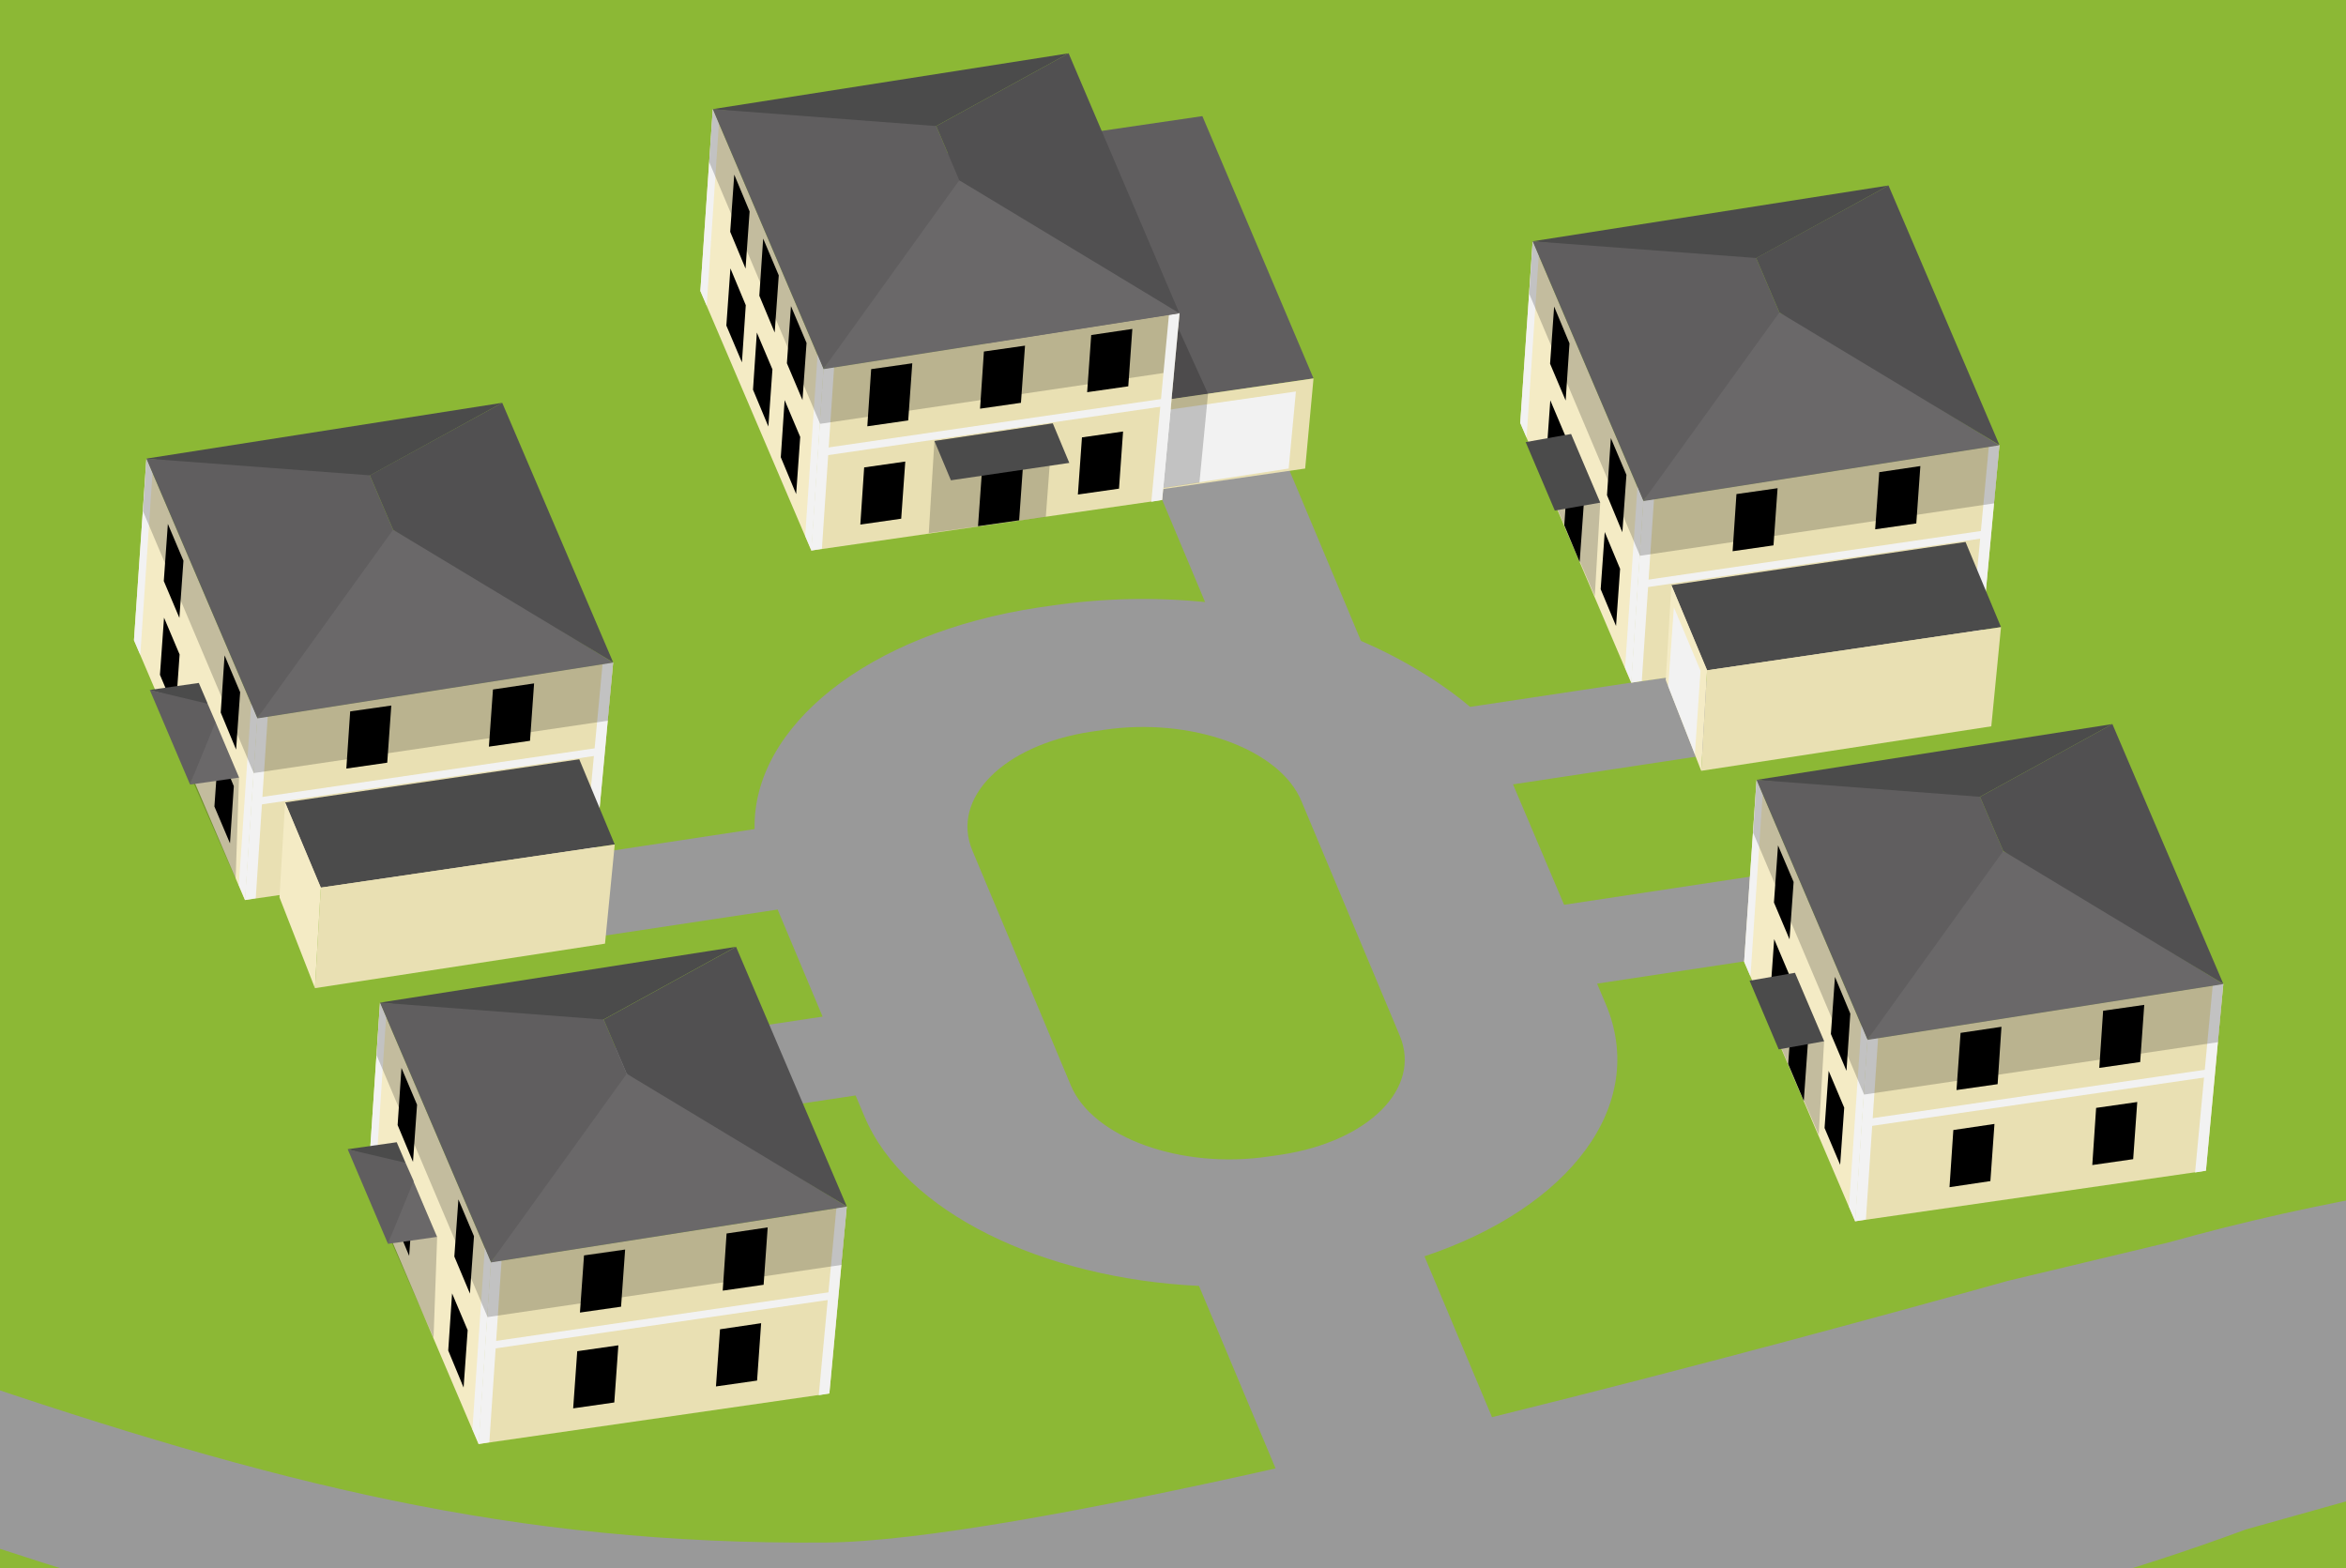 <?xml version="1.0" encoding="UTF-8"?>
<svg id="map" xmlns="http://www.w3.org/2000/svg" viewBox="0 0 103.84 69.41">
  <rect x="0" y="0" width="103.84" height="69.41" fill="#333333" stroke="none"/>
  <defs>
    <style>
      .cls-1 {
        fill: #e9e0b3;
      }

      .cls-1, .cls-2, .cls-3, .cls-4, .cls-5, .cls-6, .cls-7, .cls-8, .cls-9, .cls-10, .cls-11 {
        stroke-width: 0px;
      }

      .cls-2 {
        fill: #605e5f;
      }

      .cls-3 {
        opacity: .2;
      }

      .cls-3, .cls-7 {
        fill: #000;
      }

      .cls-4 {
        fill: #8cb835;
      }

      .cls-5 {
        fill: #999;
      }

      .cls-6 {
        fill: #515051;
      }

      .cls-8 {
        fill: #6a6869;
      }

      .cls-9 {
        fill: #4b4b4b;
      }

      .cls-10 {
        fill: #f2f2f2;
      }

      .cls-11 {
        fill: #f4ebc5;
      }
    </style>
  </defs>
  <path class="cls-4" d="M699.75,515.27c28.49-59.5-54.18-238.94-89.6-311.4-35.42-72.46-99.31-161.2-174.79-189.26-90.3-33.58-194.59-32.77-237.48-30.9-42.89,1.87-93.1,4.07-93.1,4.07L-129.03,6.87l-24.03,1.96s-56.16,2.4-75.69,30.97c-6.71,9.81-16.38,20.43-28.27,29.83-13.78,10.88-39.39,18.35-39.39,18.35l-29.13-9.37s-11.94-4.07-10.96-.9,18.31,12.58,18.44,15.56c.13,2.98-12.37,14.29-34.96,12.03-9.15-.92-21.33-3.28-33.48-4.18-23.56-1.75-47.15,5.09-59.36,13.57-10.35,7.18-32.9,9.16-32.9,9.16-6.44,38.33,5.76,106.07,11.91,142.45,5.14,30.4,21.38,65.17,46.03,86.84,28.13,24.72,57.57,26.63,91.86,23.23,7.15-.71,23.43-2.2,43.21-.85,13.92.95,48.06,18.99,102.01,9.5,59.09-10.4,97.23-53.48,116.74-56.98,113.83-20.43,169.77-26.66,210.8-11.19,35.96,13.56,71.64,69.79,94.2,112.05,14.69,27.52,19.82,34.68,41.29,57.21,40.42,42.4,156.79,80.32,230.79,87.01,74,6.69,162.07-.18,189.67-57.81Z"/>
  <path class="cls-5" d="M-179.28,409.67c5.6-11.89,6.52-30.33,2.48-49.33-2.11-9.88-.14-16.91,1.63-20.1,7.19-1.63,11.59-6.06,10.58-10.63,2.44-2.48,13.32-11.48,46.58-16.5l265.8-40.14c6.05,4.33,29.04,21.17,44.85,37.69,19.37,20.24,38.15,41.14,55.06,74.15l9-1.66c-17.2-33.56-36.25-54.77-55.9-75.3-14.43-15.08-34.13-30.01-42.89-36.41l99.41-15.01c5.75,3.16,24.7,13.99,30.86,22.56l.58.81c7.37,10.26,17.46,24.32,43.68,34.48,12.09,4.68,24.87,9.9,36.5,17.67,12.27,8.19,22.19,18.61,30.35,31.85,12.37,20.09,25.52,47.31,36.08,69.18,4.86,10.07,9.06,18.76,12.38,25.1,10.49,20.02,16.93,31.68,27.5,38.62,2.61,1.71,5.08,3.01,7.26,4.16,6.37,3.35,11.41,6,16.08,17.14l23.49,56.02,5.06.33-24.09-57.03c-5.02-11.97-10.81-15.02-17.51-18.54-2.19-1.15-4.46-2.34-6.9-3.95-9.91-6.51-16.22-17.94-26.51-37.59-3.31-6.32-7.5-14.99-12.35-25.04-10.58-21.91-23.75-49.19-36.18-69.37-18.17-29.5-41.85-40.5-68.66-50.89-25.05-9.7-34.42-22.76-41.96-33.25l-.59-.82c-5.92-8.24-22.17-17.99-29.76-22.27l29.6-4.47c2.38-.28,4.74-.58,7.03-.93,21.71-3.28,21.85-10.44,20.53-13.59-.19-.44-.56-1.36-1.08-2.62l10.58-1.35,4.96,12.21,7.69-.85-5.02-12.33,55.17-7.91-4.29-10.22-4.23,1.78,2.01,4.78-50.49,7.2-2.54-5.68-7.18,2.04,2.09,4.61-10.53,1.34c-3.88-9.49-10.49-25.68-13.44-32.72-4.06-9.67-22.65-10.64-28.9-9.7-6.25.94-24.67,3.73-34.21,5.17-4.56.69-7.68-1.29-9.86-3.94l-17.77-42.36c-1.83-10.9.05-28.92,18.8-33.07l8.13-1.23c21.55-3.25,53.86-.4,78.58,6.95,3.66,1.09,9.72,2.86,17.39,5.09,43.04,12.56,143.82,41.96,167.23,52.57,23.33,10.57,48.92,33.04,60.36,44.66,5.15,5.23,11.52,12.58,15.05,23.05,3.87,11.49,3.66,24.41-.66,39.51l9.28.95c9.93-34.75-3.1-53.73-15.57-66.39-3.25-3.3-32.62-32.62-62.79-46.29-24.15-10.94-121.84-39.45-168.79-53.14-7.65-2.23-13.7-4-17.33-5.08-26.97-8.02-61.15-10.98-85.05-7.37l-38.86,5.87-15.49-36.93c-4.51-10.75-21.41-20.64-39.32-23.01-18.29-2.42-34.79-.83-47.7,2.79l-7.15,1.71c-4.76,1.33-13.58,3.75-22.82,6.03l-2.99-7.12c6.41-2.14,9.91-6.68,8.03-11.15l-.39-.92,9.85-1.49-1.46-3.49-9.85,1.49-2.26-5.33,9.85-1.49-1.46-3.49-10.29,1.55c-.96-.83-2.72-2.02-4.83-2.92l-3.2-7.63-5.81.88,2.11,5.03c-2.2-.22-4.51-.18-6.81.16l-.56.08c-7.61,1.15-12.67,5.3-12.57,9.81l-10.18,1.54,1.46,3.49,9.74-1.47,1.99,4.74-9.96,1.5,1.46,3.49,9.96-1.5.39.92c1.78,4.25,7.9,7.18,14.81,7.51l3.39,8.08c-8.25,1.85-15.8,3.25-19.94,3.28-13.81.11-24.45-2.62-38.47-7.39-3.02-1.03-5.78-2.24-8.71-3.52-9.38-4.11-20-8.76-38.76-5.93l-79.93,12.07c-7.79,1.18-14.51,4.52-18.42,9.18-3.18,3.79-4.42,8.21-3.67,12.98l-2.37.36c-3.12.47-5.02,2.38-4.24,4.25l19.56,46.61c.78,1.87,3.97,3.01,7.09,2.54l1.78-.27,1.46,3.48-36.09,5.45c-1.61-1.43-4.26-2.16-6.97-1.75-2.3.35-4.12,1.44-5,3-.11.19-.2.39-.27.59l-52.16,7.88-9.22-21.97-55.55,8.39,25.96,61.87-41.3,6.24c-3.89.59-12.97-.99-18.54-2.36-.07-.74-.26-1.48-.57-2.23-2.69-6.41-13.56-10.31-24.24-8.69-10.68,1.61-17.18,8.14-14.49,14.54,2.69,6.41,13.56,10.31,24.24,8.69,6.12-.92,10.86-3.46,13.29-6.66,3.8.87,10.63,2.24,16.75,2.45.12,2.96.62,7.58,2.4,11.83.61,1.44,1.44,3.09,2.33,4.84,2.97,5.84,7.03,13.85,4.16,18.7-.33.56-.69,1.16-1.07,1.78-2.84,4.71-6.56,10.87-8.18,17.93-3.61.11-10.13.72-19.77,3.18-5.57,1.42-13.81,3.16-22.52,5.01-15.07,3.19-32.15,6.81-42.13,10.13-3.92,1.3-7.58,2.55-11.13,3.77-10.4,3.56-19.39,6.64-27.58,8.34-10.89,2.26-18.03,3.18-18.21,3.2l2.2,4.58c.18-.02,5.89-.99,16.94-3.29,8.47-1.76,17.58-4.88,28.13-8.49,3.54-1.21,7.19-2.46,11.09-3.76,9.74-3.23,26.68-6.82,41.63-9.99,8.76-1.86,17.04-3.61,22.71-5.05,8.55-2.18,14.48-2.83,17.92-3-.25,3.27.02,6.69,1.09,10.22,3.29,10.84,10.51,26.31,13.98,33.74.89,1.9,1.59,3.4,1.86,4.04.63,1.49,2.09,4.99,6.91,7.45,5.45,2.78,13.31,3.42,23.38,1.9l65-9.82,3.39,8.09c1.59,3.8,6.64,6.54,12.63,7.32-1.56,3.92-3.06,10.68-1,20.31,3.89,18.28,3.07,35.87-2.2,47.07l9.06,1.54ZM47.4,48.05l-4.36-10.4c-.97-2.32,1.38-4.67,5.24-5.26l.56-.08c3.86-.58,7.79.83,8.76,3.14l4.36,10.4c.97,2.32-1.38,4.67-5.24,5.26l-.56.08c-3.86.58-7.79-.83-8.76-3.14ZM89.08,192.68l-22.32,25.63-11.92,1.8-40.07-16.21,74.3-11.22ZM6.35,205.17l10.69,25.49,4.23-1.78-8.8-20.97,41.81,16.91,14.83-2.24,23.94-27.5,9.5,22.65,4.23-1.78-10.25-24.42,22.95-3.47,24.05,57.32-58.93,8.9-6.62-15.78-16.79,2.54,6.62,15.78-57.52,8.69-24.05-57.32,20.1-3.04ZM154.32,261.83c-.82-1.97-4.39-10.47-6.14-14.64l.93-.39-24.93-59.42,89.69-13.55,32.88,78.37-85.77,12.95c-2.79-.73-6.05-1.87-6.66-3.32ZM35.95,194.39l-20.46-48.76,175.43-26.49,20.46,48.76-175.43,26.49ZM-13.98,144.25c-1.66-3.96-11.54-27.51-12.22-29.13-.75-1.78-.42-4.76,5.83-5.71,6.25-.94,30.1-4.55,30.1-4.55l2.9,6.91,9.7-1.47s.24-1.09,1.64-1.93c1.4-.84,4.28-.65,4.28-.65l2.98,7.1s1.56.39,2.39,2.37c.83,1.97,2.53,6.02,2.53,6.02l-1.64.25,1.12,2.66,1.97-.3,1.78,4.24-22.37,3.38,2.41,5.75-33.39,5.04ZM-134.71,74.88c2.58-3.07,6.62-5.22,11.54-5.96l31.41-4.62,9.04,21.55,4.23-1.78-8.59-20.48,40.16-6.19c14.12-2.13,21.24.99,30.26,4.94,3.03,1.33,6.17,2.7,9.69,3.9,15.33,5.21,32.25,10.42,47.55,10.89,8.84.28,21.6-.73,34.32-3.02l-.03.07c1.37.53,2.75,1.05,4.12,1.58,2.61,1,5.21,2,7.82,3,2.52.97,5,2.01,7.48,3.06,1.35.57,2.53,1.52,3.75,2.34l3.68,2.48c1.01.68,2.01,1.36,3.02,2.03l4.5-2.67-11.38-7.49,26.99-4.01.67-3.07-30,4.47c-1.32.2-2.78.15-4.02-.34-2.74-1.08-5.48-2.1-8.25-3.1-.03-.01-.07-.02-.1-.04,5.74-1.3,11.29-2.88,16.26-4.72l8.92-2.5c1.37-.38,2.68-.81,3.94-1.24,2.61-.64,5.46-1.27,7.49-1.53,1.31-.17,2.5-.28,3.59-.34l-.04.38c14.1,1.36,25.33,5.31,28.81,8.36.33.44,1.1,2.1,1.66,3.62l4.3-1.6c-.72-1.94-1.8-4.46-2.86-5.4-2.71-2.42-7.99-4.72-14.55-6.51.06-.12.11-.23.16-.33.57-1.14,3.25-.6,4.4-.35,1.15.25,5.84,1.43,6.21,1.06.12-.12.27-.36.42-.65,10.06,3.48,18.57,9.66,21.25,16.05l15.49,36.93-45.8,6.92c-.94-1.96-1.99-4.35-2.2-5.46-.46-2.34-2.22-10.57-2.3-10.92l-4.49.96c.02.09,1.83,8.54,2.28,10.84.27,1.38,1.16,3.51,1.97,5.29l-6.15.93-5.62-13.39c-1.48-3.54-7.58-3.75-10.13-3.67l.13,4.59c2.41-.07,5.18.39,5.8.95l5.13,12.23-44.28,6.65-2.47-6.02-4.95.9-33.52,4.91-12.83-30.59-4.77.72-1.37-3.26-66.4,10.13,16.69,39.79-22.83,3.45c-1-2-6.26-11.09-20.53-14.52-13.28-3.19-20.08-1.17-28.31-2.44-7.61-1.18-15.92-3.56-21.2-4.41l-2.9-6.84c7.82-1.18,41.95-6.4,41.95-6.4l-3.34-4.13s-34.73,5.29-40.45,6.16l-3.9-9.5c7.82-1.18,39.94-6.04,39.94-6.04l-1.87-4.41s-34.19,5.22-39.91,6.08l-6.21-14.68c-2.75-6.55-.72-11.02,1.46-13.62ZM-170.52,150.92c1.4-.21,2.57.16,3.07.49-.27.18-.75.39-1.44.5-1.41.21-2.59-.17-3.08-.49.27-.18.75-.4,1.45-.5ZM-240.7,140.95l16.38,39.05-46.19,6.98-16.38-39.05,46.19-6.98ZM-229.15,200.36l-5.91-14.09,12.57-1.9,5.91,14.09-12.57,1.9ZM-268.68,191.34l14.11-2.13,5.91,14.09-14.11,2.13-5.91-14.09ZM-344.64,216.86c-5.65.85-11.39-1.21-12.81-4.6-1.42-3.39,2.02-6.84,7.66-7.69,5.65-.85,11.39,1.21,12.81,4.6s-2.02,6.84-7.66,7.69ZM-203.45,319.87h0l-65,9.82c-15.67,2.37-17.67-2.41-18.86-5.26-.3-.72-.98-2.17-1.92-4.19-3.43-7.35-10.57-22.64-13.78-33.23-2.59-8.55.21-16.66,3.6-23.22,4.26-.47,8.57-1.69,9.08-3.09.09-.24.24-.68.42-1.26l40.67-.67,61.17-9.45-.69-4.54-60.86,9.41-38.89.64c.82-2.88,1.6-5.93,1.6-7.1,0-2.24-2.97-3.19-4.67-3.35-.96-.09-1.82-.51-2.5-1.1-1.1-3.5-2.88-7-4.48-10.16-.85-1.68-1.65-3.26-2.2-4.57-1.7-4.05-2.07-8.64-2.13-11.25l96.12-14.52-2.3-5.48-2.81.42-14.91-35.54,51.37-7.76c1.3,1.31,3.42,2.1,5.72,2.1.5,0,1-.04,1.51-.11,2.3-.35,4.12-1.44,5-3,.16-.29.29-.59.38-.89l36.51-5.51,4.62,11.01,13.83-2.09,14.91-2.25,9.98,23.78,3.3,2.86,1.38,3.29-5.04.76,1.92,4.57-8.11,1.23,2.24,5.34,15.13-2.29c9.93-1.5,7.83-6.51,6.94-8.64l-4.47-10.66,3-.45-2.65-6.32,6.31-.99,3.65-9.19c.1-.04.2-.07.3-.11l69.91-10.56,9.79,23.35-30.79,4.69,2.1,5,30.79-4.69,8.57,20.42-47.36,7.23-2.33-5.55-7.46,1.13,2.33,5.55-74.25,11.14-2.03-4.83-2.63.4-7.53-17.96-4.93.75-4.14-22.64-39.39,5.54,1.1,5.73-8.52,2.64-4.09,22.61,23.52-3.55,5.75,13.72,11.02-1.66,1.61,3.84-43.42,6.56-1.49-3.55-12.83,1.94,1.15,2.73-4.22.64,6.07,14.47.5-.07.51,3.36,32.89-4.97-.69-4.54-25.79,3.89-2.73-6.5,9.15-1.38-.04-.09,18.55-2.8,2.8,6.68,4.23-1.78-2.35-5.61,41.15-6.21,2.8,6.68,4.23-1.78-2.35-5.61,48.75-7.36,2.32,5.54-46.35,7,.69,4.54,24.55-3.73,9.79,22.73,7.32-1.09-1-4.48-3.47.5-7.96-18.37,18.27-2.73,1.95,4.66,9.43-1.42-6.11-14.56,23.32-3.52,24.05,57.32-22.02,3.27-4.32-10.11-11.81,1.72,4.44,10.25-98.8,14.87-3.68-3.78-1.49-3.55-16.88,2.55,1.49,3.55,7.29-1.1c2.7.52,8.74,2.08,10.27,5.72,1.28,3.04.45,5.42-.86,7.19-4.44,2.68-10.6,5.23-17.59,6.29l-25.89,3.91s-8.42,1.1-16.29,2.29l-.56.08c-8.89,1.34-11.85,5.13-12.35,10.47ZM-179.32,335.11l-.56.08c-3.86.58-7.79-.83-8.76-3.14l-5.18-11.68c-.97-2.32,1.38-4.67,5.24-5.26h0c3.86-.58,8.35.74,9.32,3.06l5.18,11.68c.97,2.32-1.38,4.67-5.24,5.26ZM-167.44,322.55l-4.7-11.2,24.47-3.7c6.44-.97,13.06-3.29,18.62-6.53,2.59-1.5,4.77-3.1,6.43-4.68,1.4,3.35,2.71,6.46,3.11,7.42.52,1.23-1.2,2.83-2.96,4.09-24.85,3.98-38.17,10.12-44.98,14.58Z"/>
  <polygon class="cls-2" points="58.14 16.75 53.22 5.14 40.2 7.05 45.13 18.66 58.14 16.75"/>
  <polygon class="cls-1" points="57.77 20.74 50.98 21.72 51.38 17.73 58.14 16.75 57.77 20.74"/>
  <polygon class="cls-1" points="26.37 37.6 10.84 39.84 11.39 31.79 27.14 29.32 26.37 37.6"/>
  <polygon class="cls-11" points="10.84 39.84 5.93 28.34 6.48 20.3 11.39 31.79 10.84 39.84"/>
  <polygon class="cls-7" points="17.14 33.76 15.33 34.02 15.5 31.49 17.32 31.23 17.14 33.76"/>
  <polygon class="cls-7" points="23.46 32.79 21.64 33.05 21.82 30.52 23.64 30.25 23.46 32.79"/>
  <polygon class="cls-10" points="26.59 33.42 11.14 35.67 11.17 35.34 26.62 33.08 26.59 33.42"/>
  <polygon class="cls-7" points="10.18 37.33 9.49 35.7 9.67 33.17 10.35 34.8 10.18 37.33"/>
  <polygon class="cls-7" points="7.77 31.51 7.08 29.87 7.26 27.34 7.95 28.97 7.77 31.51"/>
  <polygon class="cls-7" points="10.45 33.18 9.77 31.54 9.94 29.01 10.63 30.64 10.45 33.18"/>
  <polygon class="cls-7" points="7.94 27.35 7.25 25.72 7.43 23.19 8.12 24.82 7.94 27.35"/>
  <polygon class="cls-10" points="11.85 31.72 11.32 39.76 10.84 39.84 11.39 31.79 11.85 31.72"/>
  <polygon class="cls-10" points="11.39 31.79 10.85 39.83 10.57 39.18 11.12 31.14 11.39 31.79"/>
  <polygon class="cls-10" points="6.75 20.95 6.21 28.99 5.93 28.34 6.48 20.3 6.75 20.95"/>
  <polygon class="cls-10" points="27.14 29.32 26.37 37.6 25.89 37.68 26.67 29.4 27.14 29.32"/>
  <polygon class="cls-9" points="27.21 37.38 25.64 33.61 12.62 35.52 14.2 39.29 27.21 37.38"/>
  <polygon class="cls-1" points="26.78 41.77 13.94 43.74 14.2 39.29 27.21 37.38 26.78 41.77"/>
  <polygon class="cls-11" points="13.94 43.74 12.37 39.72 12.62 35.52 14.2 39.29 13.94 43.74"/>
  <polygon class="cls-1" points="51.44 22.13 35.91 24.37 36.45 16.33 52.21 13.86 51.44 22.13"/>
  <polygon class="cls-11" points="35.91 24.37 31 12.88 31.55 4.83 36.45 16.33 35.91 24.37"/>
  <polygon class="cls-7" points="40.2 18.61 38.39 18.87 38.56 16.34 40.38 16.08 40.2 18.61"/>
  <polygon class="cls-7" points="39.89 22.96 38.08 23.22 38.25 20.69 40.07 20.43 39.89 22.96"/>
  <polygon class="cls-7" points="45.11 23.03 43.29 23.29 43.47 20.76 45.29 20.49 45.11 23.03"/>
  <polygon class="cls-7" points="49.53 21.63 47.71 21.89 47.89 19.36 49.71 19.1 49.53 21.63"/>
  <polygon class="cls-7" points="49.94 17.1 48.12 17.36 48.3 14.83 50.12 14.56 49.94 17.1"/>
  <polygon class="cls-7" points="45.19 17.83 43.38 18.09 43.55 15.56 45.37 15.3 45.19 17.83"/>
  <polygon class="cls-10" points="51.66 17.96 36.21 20.21 36.23 19.87 51.69 17.62 51.66 17.96"/>
  <polygon class="cls-7" points="35.24 21.87 34.56 20.24 34.73 17.71 35.42 19.34 35.24 21.87"/>
  <polygon class="cls-7" points="32.84 16.04 32.15 14.41 32.33 11.88 33.01 13.51 32.84 16.04"/>
  <polygon class="cls-7" points="35.52 17.71 34.83 16.08 35.01 13.55 35.7 15.18 35.52 17.71"/>
  <polygon class="cls-7" points="34.01 18.88 33.33 17.25 33.5 14.72 34.19 16.35 34.01 18.88"/>
  <polygon class="cls-7" points="34.29 14.72 33.61 13.09 33.78 10.56 34.47 12.19 34.29 14.72"/>
  <polygon class="cls-7" points="33 11.89 32.32 10.26 32.5 7.73 33.18 9.36 33 11.89"/>
  <polygon class="cls-10" points="36.92 16.25 36.38 24.29 35.91 24.37 36.45 16.33 36.92 16.25"/>
  <polygon class="cls-10" points="36.45 16.33 35.92 24.37 35.64 23.72 36.19 15.67 36.45 16.33"/>
  <polygon class="cls-10" points="31.82 5.49 31.28 13.53 31 12.88 31.55 4.83 31.82 5.49"/>
  <polygon class="cls-10" points="57.04 20.74 51.23 21.63 51.57 18.16 57.36 17.33 57.04 20.74"/>
  <g>
    <polygon class="cls-1" points="36.71 61.68 21.18 63.92 21.73 55.87 37.48 53.41 36.71 61.68"/>
    <polygon class="cls-11" points="21.18 63.92 16.28 52.42 16.82 44.38 21.73 55.87 21.18 63.92"/>
    <polygon class="cls-7" points="27.19 62.08 25.37 62.34 25.55 59.81 27.37 59.55 27.19 62.08"/>
    <polygon class="cls-7" points="33.51 61.11 31.69 61.37 31.87 58.84 33.69 58.57 33.51 61.11"/>
    <polygon class="cls-7" points="27.49 57.84 25.67 58.1 25.85 55.57 27.67 55.31 27.49 57.84"/>
    <polygon class="cls-7" points="33.8 56.87 31.99 57.13 32.16 54.6 33.98 54.33 33.8 56.87"/>
    <polygon class="cls-10" points="36.94 57.5 21.49 59.75 21.51 59.42 36.97 57.16 36.94 57.5"/>
    <polygon class="cls-7" points="20.52 61.42 19.84 59.78 20.01 57.25 20.7 58.88 20.52 61.42"/>
    <polygon class="cls-7" points="18.11 55.59 17.43 53.96 17.6 51.43 18.29 53.06 18.11 55.59"/>
    <polygon class="cls-7" points="20.8 57.26 20.11 55.62 20.29 53.09 20.98 54.72 20.8 57.26"/>
    <polygon class="cls-7" points="18.28 51.43 17.6 49.8 17.77 47.27 18.46 48.9 18.28 51.43"/>
    <polygon class="cls-10" points="22.2 55.8 21.66 63.84 21.18 63.92 21.73 55.87 22.2 55.8"/>
    <polygon class="cls-10" points="21.73 55.87 21.19 63.91 20.91 63.26 21.46 55.22 21.73 55.87"/>
    <polygon class="cls-10" points="17.09 45.03 16.56 53.07 16.28 52.42 16.82 44.38 17.09 45.03"/>
    <polygon class="cls-10" points="37.48 53.41 36.71 61.68 36.24 61.76 37.02 53.48 37.48 53.41"/>
    <polygon class="cls-3" points="21.73 55.87 21.58 58.3 37.25 55.99 37.48 53.41 21.73 55.87"/>
    <polygon class="cls-3" points="16.82 44.38 16.67 46.71 21.58 58.3 21.73 55.87 16.82 44.38"/>
    <path class="cls-9" d="M16.82,44.38s9.52,1.11,9.89.75l5.86-3.22-15.75,2.47Z"/>
    <path class="cls-8" d="M21.73,55.87s5.4-8.55,6.01-8.34c.61.2,9.74,5.88,9.74,5.88l-15.75,2.47Z"/>
    <polygon class="cls-2" points="16.82 44.38 21.73 55.87 27.74 47.53 26.72 45.13 16.82 44.38"/>
    <polygon class="cls-6" points="32.58 41.91 37.48 53.4 27.74 47.53 26.72 45.13 32.58 41.91"/>
    <polygon class="cls-3" points="17.8 51.22 17.28 54.87 19.19 59.22 19.35 54.74 17.8 51.22"/>
    <path class="cls-9" d="M15.39,50.87s2.43.73,2.56.6l-.39-.91-2.17.31Z"/>
    <path class="cls-8" d="M17.17,55.05s.91-2.84,1.13-2.76l1.04,2.46-2.17.31Z"/>
    <polygon class="cls-2" points="15.39 50.87 17.17 55.05 18.31 52.28 17.95 51.47 15.39 50.87"/>
  </g>
  <polygon class="cls-3" points="11.39 31.79 11.23 34.22 26.91 31.9 27.14 29.32 11.39 31.79"/>
  <polygon class="cls-3" points="6.48 20.3 6.33 22.63 11.23 34.22 11.39 31.79 6.48 20.3"/>
  <path class="cls-9" d="M6.48,20.3s9.52,1.11,9.89.75l5.86-3.22-15.75,2.47Z"/>
  <path class="cls-8" d="M11.39,31.79s5.4-8.55,6.01-8.34c.61.2,9.74,5.88,9.74,5.88l-15.75,2.47Z"/>
  <polygon class="cls-2" points="6.48 20.3 11.39 31.79 17.4 23.45 16.37 21.04 6.48 20.3"/>
  <polygon class="cls-6" points="22.23 17.83 27.14 29.32 17.4 23.45 16.37 21.04 22.23 17.83"/>
  <polygon class="cls-3" points="9.04 30.9 8.52 34.55 10.43 38.9 10.58 34.42 9.04 30.9"/>
  <path class="cls-9" d="M6.63,30.54s2.43.73,2.56.6l-.39-.91-2.17.31Z"/>
  <path class="cls-8" d="M8.41,34.72s.91-2.84,1.13-2.76l1.04,2.46-2.17.31Z"/>
  <polygon class="cls-2" points="6.63 30.54 8.41 34.72 9.54 31.96 9.19 31.15 6.63 30.54"/>
  <polygon class="cls-3" points="36.45 16.33 36.3 18.76 51.98 16.44 52.21 13.86 36.45 16.33"/>
  <polygon class="cls-3" points="31.55 4.83 31.39 7.17 36.3 18.76 36.45 16.33 31.55 4.83"/>
  <polygon class="cls-3" points="51.86 17.67 51.49 21.6 53.09 21.36 53.47 17.43 51.86 17.67"/>
  <polygon class="cls-3" points="52 14.19 51.57 16.9 51.86 17.67 53.47 17.43 52 14.19"/>
  <polygon class="cls-10" points="52.21 13.86 51.44 22.13 50.96 22.21 51.74 13.94 52.21 13.86"/>
  <path class="cls-9" d="M31.55,4.83s9.52,1.11,9.89.75l5.86-3.22-15.75,2.47Z"/>
  <path class="cls-8" d="M36.45,16.33s5.4-8.55,6.01-8.34c.61.2,9.74,5.88,9.74,5.88l-15.75,2.47Z"/>
  <polygon class="cls-2" points="31.55 4.83 36.45 16.33 42.46 7.98 41.44 5.58 31.55 4.83"/>
  <polygon class="cls-6" points="47.3 2.36 52.2 13.86 42.46 7.98 41.44 5.58 47.3 2.36"/>
  <polygon class="cls-3" points="41.36 19.52 41.11 23.6 46.29 22.88 46.6 18.74 41.36 19.52"/>
  <polygon class="cls-9" points="47.33 20.49 46.6 18.74 41.36 19.52 42.09 21.26 47.33 20.49"/>
  <g>
    <polygon class="cls-1" points="87.73 27.98 72.2 30.22 72.74 22.17 88.5 19.7 87.73 27.98"/>
    <polygon class="cls-11" points="72.2 30.22 67.29 18.72 67.84 10.68 72.74 22.17 72.2 30.22"/>
    <polygon class="cls-7" points="78.5 24.14 76.69 24.4 76.86 21.87 78.68 21.61 78.5 24.14"/>
    <polygon class="cls-7" points="84.82 23.17 83 23.43 83.18 20.9 85 20.63 84.82 23.17"/>
    <polygon class="cls-10" points="87.95 23.8 72.5 26.05 72.53 25.72 87.98 23.46 87.95 23.8"/>
    <polygon class="cls-7" points="71.53 27.71 70.85 26.08 71.03 23.55 71.71 25.18 71.53 27.71"/>
    <polygon class="cls-7" points="69.13 21.89 68.44 20.25 68.62 17.72 69.31 19.35 69.13 21.89"/>
    <polygon class="cls-7" points="71.81 23.56 71.13 21.92 71.3 19.39 71.99 21.02 71.81 23.56"/>
    <polygon class="cls-7" points="69.3 17.73 68.61 16.1 68.79 13.57 69.47 15.2 69.3 17.73"/>
    <polygon class="cls-10" points="73.21 22.1 72.67 30.14 72.2 30.22 72.74 22.17 73.21 22.1"/>
    <polygon class="cls-10" points="72.74 22.17 72.21 30.21 71.93 29.56 72.48 21.52 72.74 22.17"/>
    <polygon class="cls-10" points="68.11 11.33 67.57 19.37 67.29 18.72 67.84 10.68 68.11 11.33"/>
    <polygon class="cls-10" points="88.5 19.7 87.73 27.98 87.25 28.06 88.03 19.78 88.5 19.7"/>
    <polygon class="cls-9" points="88.57 27.76 87 23.99 73.98 25.9 75.56 29.67 88.57 27.76"/>
    <polygon class="cls-1" points="88.14 32.15 75.3 34.12 75.56 29.67 88.57 27.76 88.14 32.15"/>
    <polygon class="cls-11" points="75.3 34.12 73.73 30.1 73.98 25.9 75.56 29.67 75.3 34.12"/>
    <polygon class="cls-3" points="72.74 22.17 72.59 24.6 88.27 22.28 88.5 19.7 72.74 22.17"/>
    <polygon class="cls-3" points="67.84 10.68 67.69 13.01 72.59 24.6 72.74 22.17 67.84 10.68"/>
    <path class="cls-9" d="M67.84,10.68s9.52,1.11,9.89.75l5.86-3.22-15.75,2.47Z"/>
    <path class="cls-8" d="M72.74,22.17s5.4-8.55,6.01-8.34c.61.2,9.74,5.88,9.74,5.88l-15.75,2.47Z"/>
    <polygon class="cls-2" points="67.84 10.68 72.74 22.17 78.76 13.83 77.73 11.42 67.84 10.68"/>
    <polygon class="cls-6" points="83.59 8.21 88.5 19.7 78.76 13.83 77.73 11.42 83.59 8.21"/>
    <polygon class="cls-7" points="69.92 24.88 69.24 23.25 69.41 20.72 70.1 22.35 69.92 24.88"/>
    <polygon class="cls-3" points="69.58 19.38 68.8 22.22 70.59 26.39 70.83 22.25 69.58 19.38"/>
    <polygon class="cls-9" points="68.82 22.6 70.83 22.25 69.54 19.21 67.53 19.57 68.82 22.6"/>
    <polygon class="cls-10" points="75.02 33.38 73.84 30.38 74.09 26.88 75.27 29.69 75.02 33.38"/>
  </g>
  <g>
    <polygon class="cls-1" points="97.64 51.82 82.11 54.06 82.66 46.02 98.41 43.55 97.64 51.82"/>
    <polygon class="cls-11" points="82.11 54.06 77.2 42.57 77.75 34.52 82.66 46.02 82.11 54.06"/>
    <polygon class="cls-7" points="88.42 47.99 86.6 48.25 86.78 45.72 88.59 45.45 88.42 47.99"/>
    <polygon class="cls-7" points="94.73 47.01 92.92 47.27 93.09 44.74 94.91 44.48 94.73 47.01"/>
    <polygon class="cls-7" points="88.1 52.28 86.29 52.55 86.46 50.02 88.28 49.75 88.1 52.28"/>
    <polygon class="cls-7" points="94.42 51.31 92.61 51.57 92.78 49.04 94.6 48.78 94.42 51.31"/>
    <polygon class="cls-10" points="97.87 47.65 82.42 49.9 82.44 49.56 97.89 47.31 97.87 47.65"/>
    <polygon class="cls-7" points="81.45 51.56 80.76 49.93 80.94 47.4 81.63 49.03 81.45 51.56"/>
    <polygon class="cls-7" points="79.04 45.73 78.35 44.1 78.53 41.57 79.22 43.2 79.04 45.73"/>
    <polygon class="cls-7" points="81.73 47.4 81.04 45.77 81.22 43.24 81.9 44.87 81.73 47.4"/>
    <polygon class="cls-7" points="79.21 41.58 78.52 39.95 78.7 37.42 79.39 39.04 79.21 41.58"/>
    <polygon class="cls-10" points="83.13 45.94 82.59 53.98 82.11 54.06 82.66 46.02 83.13 45.94"/>
    <polygon class="cls-10" points="82.66 46.02 82.12 54.06 81.84 53.41 82.39 45.36 82.66 46.02"/>
    <polygon class="cls-10" points="78.02 35.18 77.48 43.22 77.2 42.57 77.75 34.52 78.02 35.18"/>
    <polygon class="cls-10" points="98.41 43.55 97.64 51.82 97.16 51.9 97.94 43.63 98.41 43.55"/>
    <polygon class="cls-3" points="82.66 46.02 82.51 48.45 98.18 46.13 98.41 43.55 82.66 46.02"/>
    <polygon class="cls-3" points="77.75 34.52 77.6 36.86 82.51 48.45 82.66 46.02 77.75 34.52"/>
    <path class="cls-9" d="M77.75,34.52s9.52,1.11,9.89.75l5.86-3.22-15.75,2.47Z"/>
    <path class="cls-8" d="M82.66,46.02s5.4-8.55,6.01-8.34c.61.2,9.74,5.88,9.74,5.88l-15.75,2.47Z"/>
    <polygon class="cls-2" points="77.75 34.52 82.66 46.02 88.67 37.67 87.64 35.27 77.75 34.52"/>
    <polygon class="cls-6" points="93.5 32.05 98.41 43.55 88.67 37.67 87.64 35.27 93.5 32.05"/>
    <polygon class="cls-7" points="79.84 48.73 79.15 47.1 79.33 44.57 80.02 46.2 79.84 48.73"/>
    <polygon class="cls-3" points="79.5 43.22 78.71 46.07 80.5 50.23 80.74 46.09 79.5 43.22"/>
    <polygon class="cls-9" points="78.73 46.45 80.74 46.09 79.45 43.06 77.44 43.41 78.73 46.45"/>
  </g>
</svg>